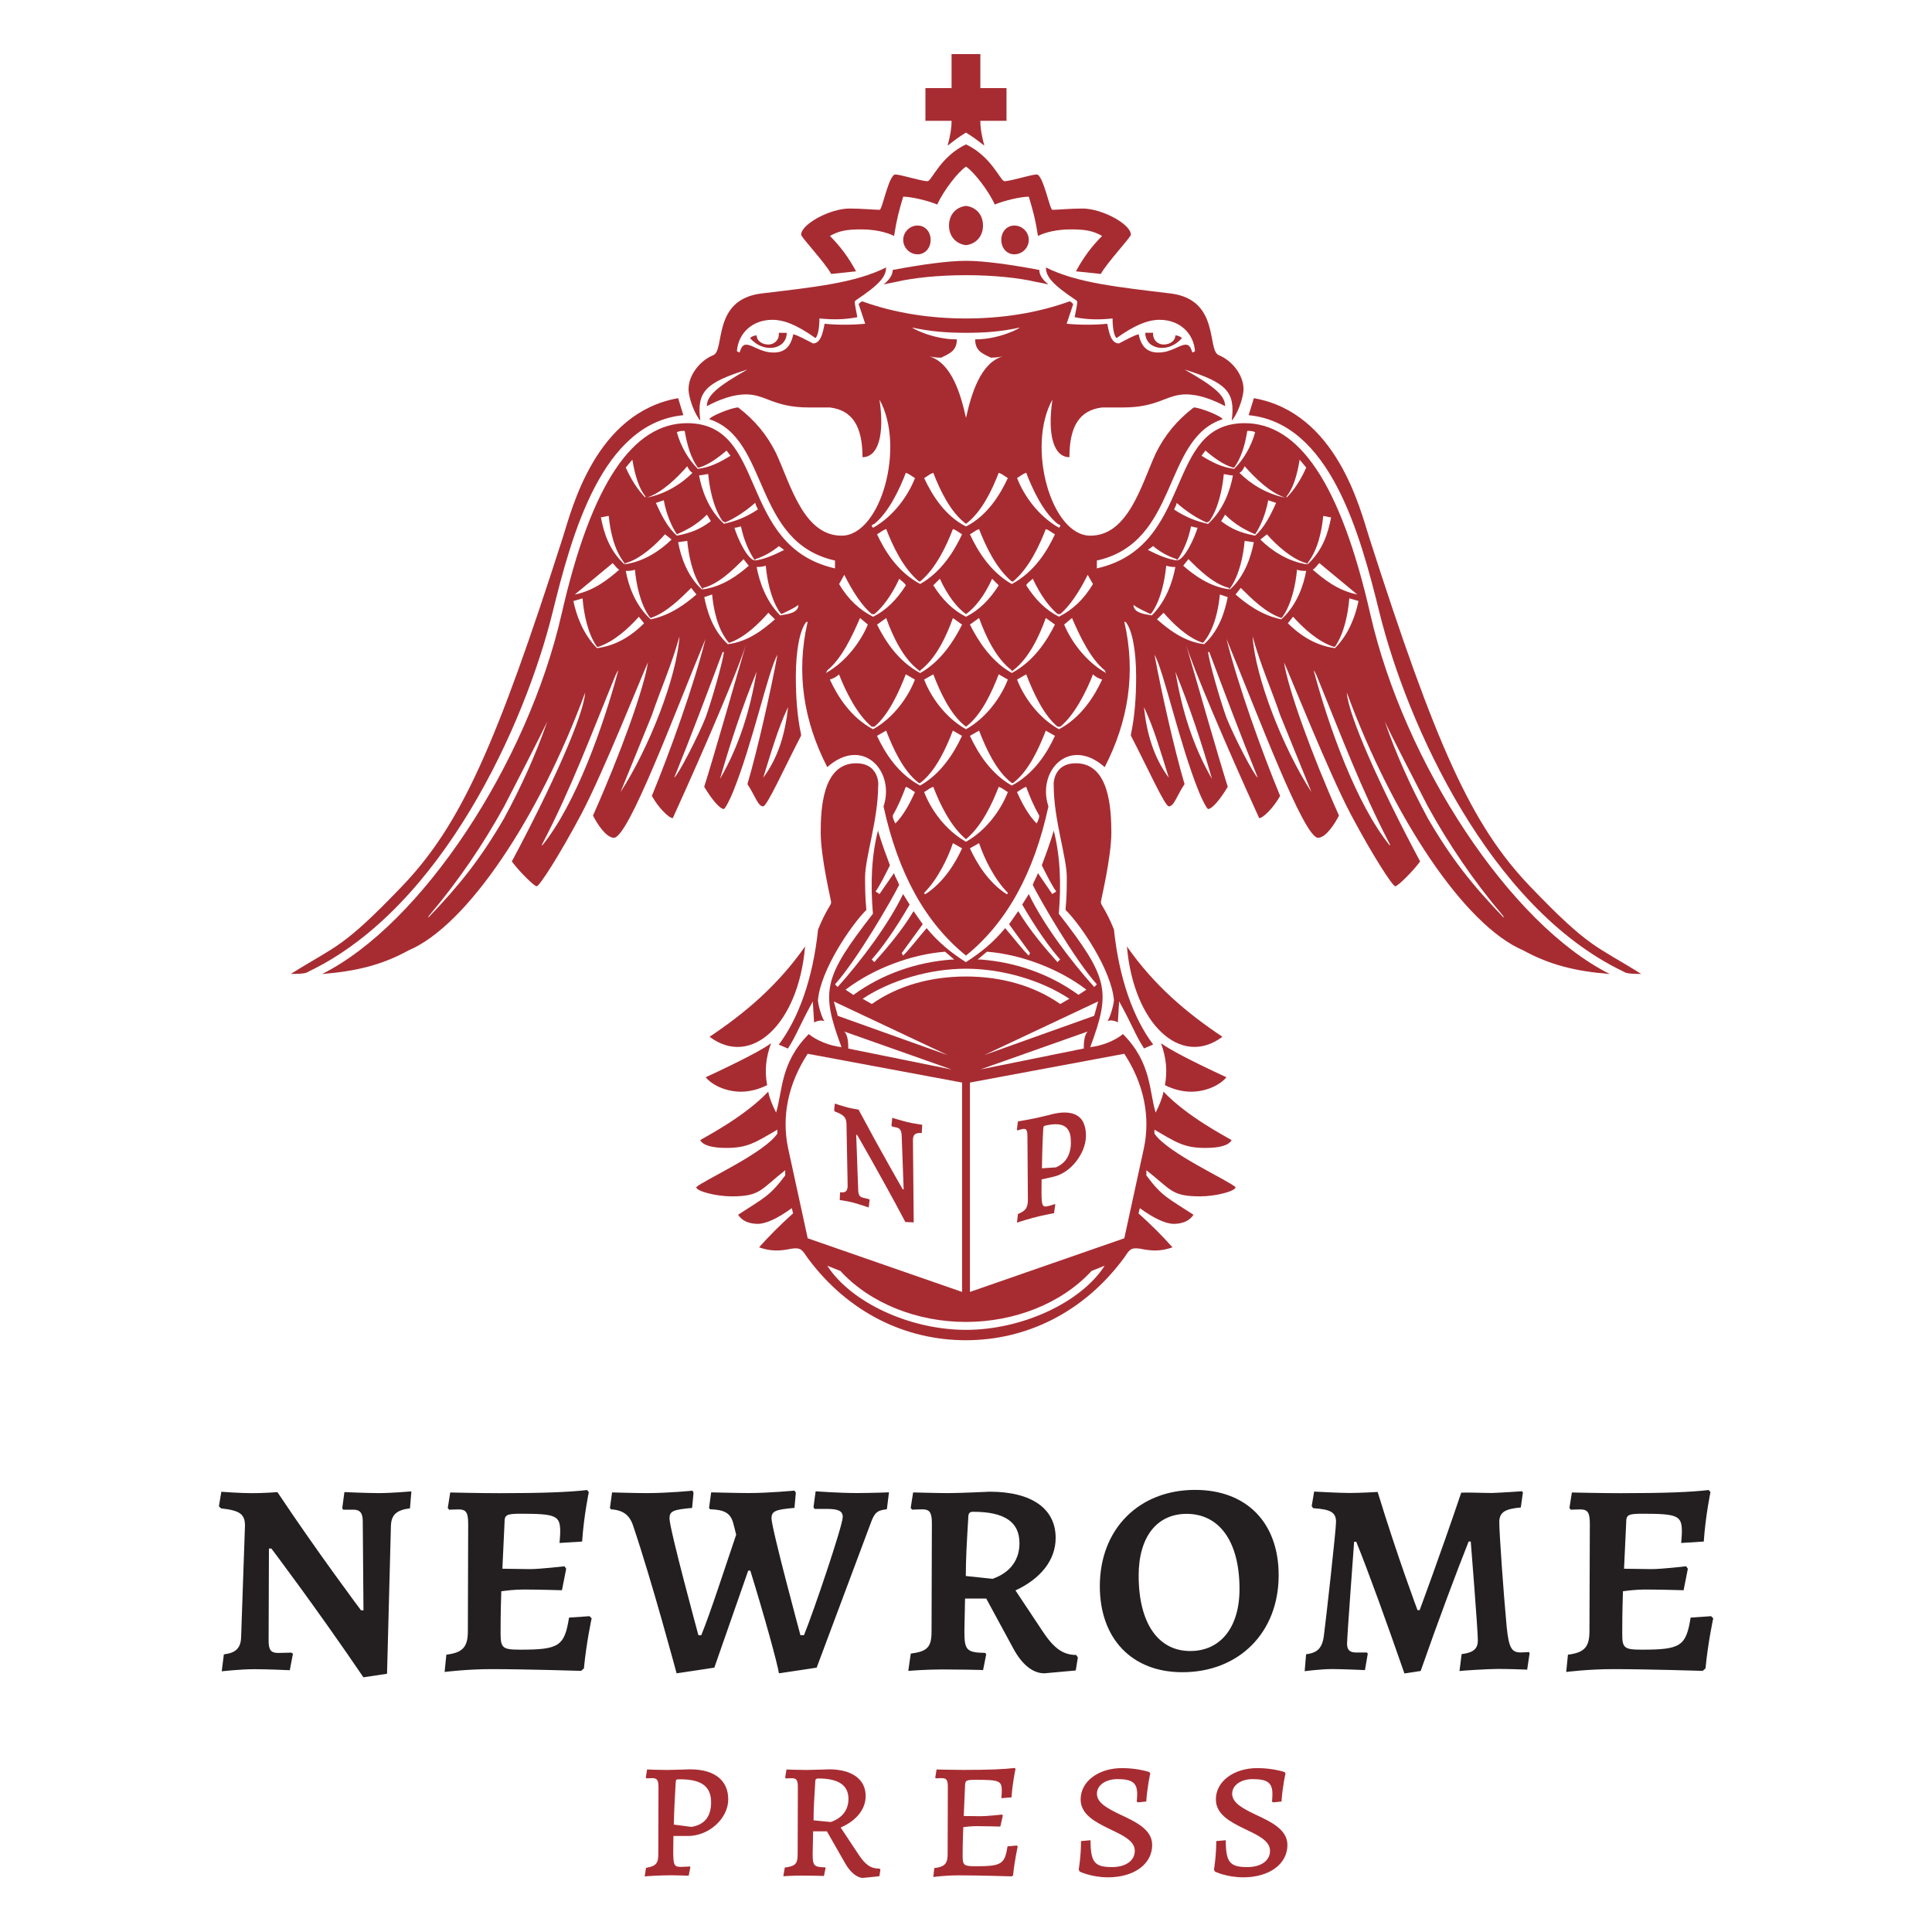 <?xml version="1.0" encoding="utf-8"?>
<!-- Generator: Adobe Illustrator 26.5.0, SVG Export Plug-In . SVG Version: 6.00 Build 0)  -->
<svg version="1.1" id="Layer_1" xmlns="http://www.w3.org/2000/svg" xmlns:xlink="http://www.w3.org/1999/xlink" x="0px" y="0px"
	 viewBox="0 0 300 300" style="enable-background:new 0 0 300 300;" xml:space="preserve">
<style type="text/css">
	.st0{fill:#A72C32;}
	.st1{fill:#231F20;}
</style>
<g>
	<g>
		<path class="st0" d="M110.18,160.99c6.5,4.88,13.82-2.03,14.83-14.02C120.74,153.06,115.66,157.33,110.18,160.99z"/>
		<path class="st0" d="M184.95,169.52c2.03,0,4.27-0.81,5.49-2.24c-5.69-2.64-8.74-4.27-10.16-5.28c0.81,2.23,1.02,4.27,0.61,6.5
			C182.1,169.11,183.52,169.52,184.95,169.52z"/>
		<path class="st0" d="M189.82,160.99c-5.49-3.66-10.57-7.92-14.83-14.02C176.01,158.95,183.32,165.86,189.82,160.99z"/>
		<path class="st0" d="M167.07,118.52c-3.86,0-3.45,3.86-3.45,3.45c0,5.28,2.03,11.18,2.03,14.22c0,1.42,0,3.05-0.2,5.08
			c2.44,2.44,7.11,9.35,7.52,14.02c0,0.61-0.61,2.84-1.02,3.25c0.61-0.2,1.22,0,1.63,0.2l0.2-3.25c2.23,4.06,2.44,5.08,3.86,7.31
			l1.42-0.61c-3.05-4.06-5.28-10.16-6.09-17.88c-1.42-3.45-2.03-3.66-2.03-4.27c0-0.2,1.63-6.91,1.63-10.77
			C172.55,125.84,172.35,118.52,167.07,118.52z"/>
		<path class="st0" d="M87.42,83.37c-10.36,32.31-15.85,44.7-24.99,54.25c-9.35,9.75-10.16,9.14-17.27,13.61
			c2.44,0,2.44-0.2,2.84-0.41c20.72-9.96,33.52-38.4,37.79-55.67c3.05-12.39,7.72-29.46,20.32-30.68l-0.81-2.64
			C92.5,64.07,88.84,78.9,87.42,83.37z"/>
		<path class="st0" d="M109.57,167.28c1.22,1.42,3.45,2.24,5.49,2.24c1.42,0,2.84-0.41,4.06-1.02c-0.41-2.23-0.2-4.27,0.61-6.5
			C118.3,163.02,115.26,164.64,109.57,167.28z"/>
		<path class="st0" d="M167.5,173.39c-0.4-0.31-0.91-0.52-1.53-0.6c-0.63-0.08-1.37-0.05-2.25,0.14c0,0-0.15,0.04-0.38,0.09
			c-0.23,0.06-0.54,0.13-0.88,0.22c-0.34,0.08-0.69,0.17-1.01,0.24c-0.32,0.07-0.59,0.14-0.77,0.17c-0.22,0.05-0.48,0.1-0.75,0.15
			c-0.27,0.05-0.55,0.1-0.81,0.15c-0.26,0.05-0.5,0.09-0.68,0.12c-0.19,0.03-0.32,0.06-0.38,0.07l-0.16,1.29l0.09,0.1
			c0,0,0.03-0.01,0.08-0.02c0.05-0.01,0.12-0.03,0.19-0.06c0.08-0.02,0.16-0.05,0.25-0.07c0.09-0.02,0.17-0.04,0.24-0.06
			c0.15-0.03,0.28-0.04,0.38-0.02c0.1,0.02,0.18,0.07,0.24,0.16c0.06,0.09,0.1,0.21,0.13,0.38c0.03,0.17,0.04,0.37,0.04,0.63
			l0.07,9.71c0,0.34-0.01,0.62-0.06,0.86c-0.05,0.24-0.13,0.44-0.24,0.62c-0.12,0.17-0.27,0.32-0.48,0.46
			c-0.21,0.14-0.46,0.26-0.77,0.4l-0.14,1.34c0.01-0.01,0.16-0.07,0.39-0.14c0.24-0.07,0.56-0.17,0.91-0.28
			c0.36-0.1,0.75-0.22,1.12-0.32c0.37-0.1,0.73-0.19,1.02-0.26c0.19-0.05,0.43-0.1,0.69-0.15c0.25-0.05,0.52-0.11,0.76-0.16
			c0.24-0.05,0.46-0.09,0.61-0.12c0.16-0.03,0.25-0.04,0.25-0.04l0.19-1.32l-0.04-0.11c0,0-0.04,0.01-0.11,0.04
			c-0.07,0.02-0.17,0.05-0.28,0.09c-0.11,0.03-0.23,0.07-0.36,0.11c-0.12,0.04-0.24,0.07-0.35,0.09c-0.21,0.05-0.38,0.07-0.51,0.04
			c-0.13-0.03-0.23-0.11-0.3-0.25c-0.07-0.15-0.11-0.36-0.14-0.66c-0.03-0.3-0.04-0.69-0.04-1.18l0.01-2.1l1.86-0.42
			c0.66-0.15,1.31-0.45,1.91-0.86c0.6-0.41,1.14-0.93,1.6-1.52c0.46-0.59,0.84-1.25,1.11-1.93c0.26-0.68,0.41-1.39,0.41-2.08
			c0-0.64-0.09-1.22-0.28-1.72C168.19,174.11,167.9,173.7,167.5,173.39z M166.16,178.62c-0.1,0.42-0.24,0.8-0.44,1.14
			c-0.19,0.34-0.44,0.63-0.73,0.88c-0.29,0.25-0.64,0.46-1.03,0.63l-2.17,0.14c0.01-0.49,0.02-0.99,0.03-1.51
			c0.01-0.52,0.03-1.04,0.04-1.57c0.02-0.53,0.04-1.05,0.06-1.57c0.02-0.52,0.05-1.04,0.08-1.53c0.01-0.09,0.01-0.16,0.03-0.22
			c0.01-0.06,0.04-0.1,0.07-0.13c0.04-0.03,0.09-0.06,0.16-0.08c0.07-0.02,0.17-0.04,0.29-0.07c0.64-0.13,1.2-0.19,1.67-0.15
			c0.47,0.03,0.86,0.15,1.16,0.36c0.31,0.21,0.53,0.5,0.68,0.88c0.15,0.38,0.22,0.86,0.22,1.43
			C166.3,177.74,166.26,178.2,166.16,178.62z"/>
		<path class="st0" d="M236.55,147.58c4.06,2.24,8.13,3.25,13.41,3.66c-15.44-7.72-31.9-32.71-37.18-55.87
			c-4.67-20.52-11.17-29.66-19.5-29.66c-12.6,0-7.72,19.1-22.96,22.55v-1.22c12.8-2.84,10.16-18.9,19.51-21.94
			c0-0.41-3.45-1.83-4.47-1.83c-2.64,2.03-4.47,4.27-5.89,7.11c-2.23,4.88-4.27,12.8-10.16,12.8c-6.1,0-9.96-13.82-5.89-21.13
			c-0.81,5.49,0.2,8.94,2.64,8.94c0-4.88,1.63-7.31,5.08-7.72h3.25c5.49,0,6.71-2.03,9.75-2.03c2.85,0,5.69,1.63,6.1,1.83
			c0-1.63-1.63-3.05-6.3-5.69c6.5,2.03,7.92,3.45,7.32,7.92c0.81-0.81,1.83-3.45,1.83-4.88c0-2.24-1.83-4.47-3.86-5.28
			c-1.83-0.81,0.2-8.53-7.31-9.55c-8.33-1.02-14.63-1.63-19.51-4.06c0,1.42,1.02,2.64,4.67,5.08l0.2,0.2c0,0.41-0.2,1.42-0.41,2.44
			c2.03,0.41,3.86,0.41,5.89,0.2c0,1.42,0.2,2.64,0.61,3.05c2.84-2.03,4.88-2.84,6.7-2.84c3.05,0,5.28,2.03,5.49,4.88l-0.41,0.2
			c-0.2-0.61-0.41-1.22-1.02-1.22c-1.02,0-2.23,1.22-4.27,1.22c-1.62,0-2.64-0.81-3.05-2.84c-0.81,0.2-1.83,0.81-3.05,1.42h-0.2
			c-1.22-0.2-1.42-2.24-1.63-3.05c-1.83,0.2-4.27,0.2-6.3,0l1.02-3.05c-0.41-0.41-0.41-0.41-0.61-0.41
			c-5.08,1.83-10.56,2.64-16.05,2.64c-5.49,0-10.97-0.81-16.05-2.64c-0.2,0-0.2,0-0.61,0.41l1.02,3.05c-2.03,0.2-4.47,0.2-6.3,0
			c-0.2,0.81-0.41,2.84-1.62,3.05h-0.2c-1.22-0.61-2.24-1.22-3.05-1.42c-0.41,2.03-1.42,2.84-3.05,2.84c-2.03,0-3.25-1.22-4.27-1.22
			c-0.61,0-0.81,0.61-1.02,1.22l-0.41-0.2c0.2-2.84,2.44-4.88,5.49-4.88c1.83,0,3.86,0.81,6.71,2.84c0.41-0.41,0.61-1.63,0.61-3.05
			c2.03,0.2,3.86,0.2,5.89-0.2c-0.2-1.02-0.41-2.03-0.41-2.44l0.2-0.2c3.66-2.44,4.67-3.66,4.67-5.08
			c-4.88,2.44-11.17,3.05-19.5,4.06c-7.52,1.02-5.49,8.74-7.31,9.55c-2.03,0.81-3.86,3.05-3.86,5.28c0,1.42,1.02,4.06,1.83,4.88
			c-0.61-4.47,0.81-5.89,7.31-7.92c-4.67,2.64-6.3,4.06-6.3,5.69c0.41-0.2,3.25-1.83,6.09-1.83c3.05,0,4.27,2.03,9.75,2.03h3.25
			c3.45,0.41,5.08,2.84,5.08,7.72c2.44,0,3.45-3.45,2.64-8.94c4.06,7.31,0.2,21.13-5.89,21.13c-5.89,0-7.92-7.92-10.16-12.8
			c-1.42-2.84-3.25-5.08-5.89-7.11c-1.02,0-4.47,1.42-4.47,1.83c9.35,3.05,6.7,19.1,19.5,21.94v1.22
			c-15.24-3.45-10.36-22.55-22.96-22.55c-8.33,0-14.83,9.14-19.5,29.66c-5.28,23.16-21.74,48.15-37.18,55.87
			c5.28-0.41,9.35-1.42,13.41-3.66c9.14-3.86,20.32-20.72,27.43-40.03c-0.2,3.45-5.08,14.43-11.38,26.21
			c1.02,1.42,3.45,3.86,3.86,3.86c0.41,0,3.45-4.67,6.91-11.18c3.45-6.5,9.75-22.35,10.36-23.57c-0.61,4.06-4.27,14.22-8.53,23.77
			c0.61,1.22,2.03,3.45,3.25,3.45c2.24,0,9.35-19.1,14.22-30.88c-1.83,7.31-5.49,17.47-8.33,24.38c1.02,1.83,2.64,3.45,3.25,3.45
			c5.28-11.58,10.36-23.57,11.38-27.02c-1.83,6.3-5.08,17.68-6.5,22.15c1.22,2.03,2.44,3.45,3.05,3.45c0.2,0,1.02-1.63,1.42-2.64
			c3.05-7.52,5.49-18.9,6.91-21.33c-1.02,5.49-3.05,14.63-4.67,20.11c1.22,1.83,1.63,3.45,2.44,3.45c0.61,0,3.25-5.89,5.89-10.97
			v-0.2c-0.61-2.84-0.81-5.89-0.81-8.94c0-4.06,0.61-7.31,1.63-8.53h0.2c-1.83,7.92-0.61,15.44,3.05,22.55
			c5.49-4.88,10.57,0.61,8.74,6.1c2.24,10.36,6.5,18.08,12.8,23.16c6.3-5.08,10.57-12.8,12.8-23.16c-1.83-5.49,3.25-10.97,8.74-6.1
			c3.66-7.11,4.88-14.63,3.05-22.55h0.2c1.02,1.22,1.63,4.47,1.63,8.53c0,3.05-0.2,6.1-0.81,8.94v0.2
			c2.64,5.08,5.28,10.97,5.89,10.97c0.81,0,1.22-1.63,2.44-3.45c-1.62-5.49-3.66-14.63-4.67-20.11c1.42,2.44,3.86,13.82,6.91,21.33
			c0.41,1.02,1.22,2.64,1.42,2.64c0.61,0,1.83-1.42,3.05-3.45c-1.42-4.47-4.67-15.85-6.5-22.15c1.02,3.45,6.1,15.44,11.38,27.02
			c0.61,0,2.24-1.63,3.25-3.45c-2.85-6.91-6.5-17.07-8.33-24.38c4.88,11.78,11.99,30.88,14.22,30.88c1.22,0,2.64-2.24,3.25-3.45
			c-4.27-9.55-7.92-19.71-8.53-23.77c0.61,1.22,6.91,17.07,10.36,23.57c3.45,6.5,6.5,11.18,6.91,11.18c0.41,0,2.85-2.44,3.86-3.86
			c-6.3-11.78-11.18-22.76-11.38-26.21C216.24,126.85,227.41,143.72,236.55,147.58z M78.28,127.06c-3.66,6.3-6.91,10.36-11.78,15.44
			c0-0.2,0.2-0.41,0.2-0.41c4.47-5.28,8.33-10.97,11.58-16.86c5.89-11.38,6.5-12.8,6.71-13.21
			C83.15,117.3,80.92,122.18,78.28,127.06z M121.76,85.4c-1.63,0.81-3.05,1.42-4.47,1.63c-1.22,0-2.84-3.66-3.25-5.08
			c0.41,0,0.81-0.2,1.02-0.2c0.41,2.03,1.22,3.86,2.03,5.08l0.2,0.2v-0.2c1.22-0.41,2.44-1.02,3.66-2.03L121.76,85.4z M117.69,79.1
			c-1.83,1.22-3.45,1.83-5.28,2.23c-2.44-2.23-3.45-5.28-3.86-7.52c0.61,0,1.02-0.2,1.42-0.2c0.2,2.23,0.81,5.28,2.23,7.31l0.41,0.2
			c1.42-0.61,3.05-1.63,4.67-3.05C117.29,78.29,117.49,78.7,117.69,79.1z M110.38,80.93c-1.63,1.22-3.05,1.83-5.28,2.24
			c-1.42-1.22-2.44-3.25-3.25-5.08l1.22-0.41c0.41,2.24,1.22,4.06,2.03,5.28c1.42-0.61,3.05-1.42,4.67-3.05L110.38,80.93z
			 M106.32,66.91c0.41,2.44,1.02,4.27,2.03,5.69h0.2c1.42-0.41,2.84-1.42,4.27-2.64l0.61,0.81c-1.63,1.02-3.25,1.83-5.08,2.03
			c-1.42-1.42-2.64-3.45-3.25-5.69C105.5,66.91,105.91,66.91,106.32,66.91z M106.72,72.4c0.2,0.41,0.41,0.81,0.81,1.02
			c-1.62,1.63-4.06,3.25-7.11,3.86C102.86,76.46,105.1,74.23,106.72,72.4z M98.19,71.38c0.41,2.44,1.02,4.47,2.03,5.69v0.2
			c-1.22-1.22-2.23-2.84-3.05-4.67L98.19,71.38z M94.53,80.12c0.2,2.23,0.81,5.28,2.44,7.31v0.2l0.2-0.2
			c2.23-0.61,4.67-2.84,6.09-4.47l1.02,0.81c-1.63,1.63-4.27,3.45-7.31,3.86c-2.44-2.23-3.25-5.08-3.66-7.31
			C93.72,80.32,94.13,80.12,94.53,80.12z M95.14,87.44c0.41,0.41,0.61,0.81,1.02,1.02c-1.63,1.42-3.86,3.25-6.91,3.86L95.14,87.44z
			 M95.95,104.3c-2.23,8.33-6.5,20.52-11.78,27.02v-0.2c4.47-8.53,7.72-17.27,11.38-26.21l0.41-0.81V104.3z M92.7,100.64
			c-2.24-2.24-3.25-5.28-3.66-7.31l1.42-0.41c0.2,2.44,0.81,5.49,2.24,7.52h0.2c2.44-0.81,4.67-2.84,6.3-4.67l0.81,1.02
			C98.39,98.41,95.95,100.24,92.7,100.64z M96.36,122.99l4.88-11.99c1.22-3.66,3.05-7.72,4.27-12.19
			C105.1,105.11,100.83,116.08,96.36,122.99z M101.03,96.17c-2.44-2.24-3.45-5.28-3.86-7.52c0.41,0,1.02,0,1.42-0.2
			c0.2,2.23,0.81,5.28,2.24,7.31l0.2,0.2c2.44-0.81,4.67-3.05,6.3-4.67l0.81,1.02C106.52,93.73,104.08,95.56,101.03,96.17z
			 M108.96,91.5c-2.24-2.03-3.25-5.08-3.66-7.31l1.42-0.2c0.2,2.23,0.81,5.28,2.24,7.31l0.2,0.2v-0.2c2.44-0.61,4.67-2.84,6.3-4.47
			l0.81,1.02c-1.62,1.42-4.06,3.25-7.11,3.66H108.96z M109.57,111.41c-1.22,3.05-4.27,8.94-4.88,9.35c2.64-6.5,5.08-13,7.52-19.51
			h0.2C112.21,102.88,110.58,108.57,109.57,111.41z M111.8,120.96c1.63-5.69,3.45-11.17,5.69-16.66
			C116.48,110.19,114.85,115.68,111.8,120.96z M113.02,100.03c-2.44-2.24-3.25-5.28-3.66-7.31l1.22-0.41
			c0.2,2.24,0.81,5.28,2.44,7.31l0.2,0.2c2.44-0.81,4.67-3.05,6.09-4.67l1.02,1.02C118.71,97.59,116.27,99.63,113.02,100.03z
			 M118.51,120.76c1.22-3.86,2.23-7.52,3.86-10.97C121.96,113.65,120.95,117.51,118.51,120.76z M121.15,95.56
			c-2.23-2.23-3.25-5.28-3.66-7.52c0.41,0,0.81,0,1.42-0.2c0.2,2.24,0.81,5.28,2.23,7.31l0.2,0.2c0.81-0.41,1.83-0.81,2.64-1.42
			C123.99,95.16,122.37,95.36,121.15,95.56z M168.9,89.26l0.81,1.42c-1.42,2.44-3.25,4.06-5.28,5.08c-2.03-1.02-3.66-2.64-5.08-4.88
			c0.2-0.41,0.61-0.61,1.02-1.02c1.22,2.64,2.64,4.47,3.86,5.49h0.41C166.05,94.14,167.47,92.11,168.9,89.26z M150.61,82.97
			c0.41-0.2,0.81-0.61,1.42-0.81c1.02,2.64,2.64,6.1,5.08,8.13h0.2c2.44-2.03,4.06-5.49,5.08-8.13c0.61,0.2,1.02,0.61,1.42,0.81
			c-1.22,2.64-3.25,5.89-6.7,7.72C153.86,88.86,151.83,85.61,150.61,82.97z M155.08,90.89c-1.42,2.24-3.05,3.86-5.08,4.88
			c-2.03-1.02-3.66-2.64-5.08-4.88l1.02-1.02c1.22,2.64,2.64,4.47,4.06,5.49c1.42-1.02,2.85-2.84,4.06-5.49L155.08,90.89z
			 M150,81.75c-3.25-1.63-5.28-4.88-6.5-7.52c0.41-0.2,0.81-0.61,1.42-0.81c1.02,2.64,2.64,6.1,5.08,7.92
			c2.44-1.83,4.06-5.28,5.08-7.92c0.61,0.2,1.02,0.61,1.42,0.81C155.28,76.87,153.25,80.12,150,81.75z M147.97,82.15
			c0.61,0.2,1.02,0.61,1.42,0.81c-1.22,2.64-3.25,5.89-6.5,7.72c-3.45-1.83-5.49-5.08-6.7-7.72c0.41-0.2,0.81-0.61,1.42-0.81
			c1.02,2.64,2.64,6.1,5.08,8.13h0.2C145.33,88.25,146.95,84.79,147.97,82.15z M142.69,104.1l0.2,0.2v-0.2
			c2.44-1.83,4.06-5.28,5.08-8.13l1.42,1.02c-1.22,2.44-3.25,5.69-6.5,7.52c-3.45-1.83-5.49-5.08-6.7-7.52l1.42-1.02
			C138.62,98.81,140.25,102.27,142.69,104.1z M144.92,104.71c1.02,2.64,2.64,6.3,5.08,8.13c2.44-1.83,4.06-5.49,5.08-8.13l1.42,0.81
			c-1.02,2.64-3.25,5.89-6.5,7.72c-3.25-1.83-5.49-5.08-6.5-7.72L144.92,104.71z M150.61,96.98l1.42-1.02
			c1.02,2.84,2.64,6.3,5.08,8.13v0.2l0.2-0.2c2.44-1.83,4.06-5.28,5.08-8.13l1.42,1.02c-1.22,2.44-3.25,5.69-6.7,7.52
			C153.86,102.67,151.83,99.42,150.61,96.98z M164.22,81.34l0.41,0.2v0.2l-0.2,0.2c-3.25-1.83-5.49-5.08-6.5-7.72
			c0.41-0.2,0.81-0.61,1.42-0.81C160.36,76.06,161.99,79.51,164.22,81.34z M150,51.68c3.05,0,5.49-0.2,8.33-0.81
			c0.2,0-3.05,1.83-6.91,1.83c0,1.83,1.22,2.24,2.44,2.84c1.02,0,1.83-0.2,1.83-0.2c-3.45,1.02-4.88,5.89-5.69,9.55
			c-0.81-3.66-2.23-8.53-5.69-9.55c0,0,0.81,0.2,1.83,0.2c1.22-0.61,2.44-1.02,2.44-2.84c-3.86,0-7.11-1.83-6.91-1.83
			C144.51,51.47,146.95,51.68,150,51.68z M135.37,81.54l0.41-0.2c2.23-1.83,3.86-5.28,4.88-7.92c0.61,0.2,1.02,0.61,1.42,0.81
			c-1.02,2.64-3.25,5.89-6.5,7.72l-0.2-0.2V81.54z M131.1,89.26c1.42,2.84,2.84,4.88,4.27,6.1h0.41c1.22-1.02,2.64-2.84,3.86-5.49
			c0.41,0.41,0.81,0.61,1.02,1.02c-1.42,2.24-3.05,3.86-5.08,4.88c-2.03-1.02-3.86-2.64-5.28-5.08L131.1,89.26z M128.26,104.5
			l0.2-0.41c2.24-1.83,3.86-5.28,5.08-8.13l1.22,1.02C133.75,99.42,131.51,102.67,128.26,104.5z M135.57,113.24
			c-3.45-1.83-5.49-5.08-6.71-7.72c0.61-0.2,1.02-0.41,1.42-0.81c1.02,2.64,2.84,6.3,5.08,8.13h0.41c2.23-1.83,3.86-5.49,4.88-8.13
			l1.42,0.81C141.06,108.16,138.83,111.41,135.57,113.24z M139.03,127.87c-0.2-0.41-0.41-0.81-0.41-1.22
			c0.81-1.42,1.42-2.84,2.03-4.47c0.61,0.2,1.02,0.61,1.42,0.81C141.26,124.82,140.25,126.65,139.03,127.87z M136.18,114.26
			l1.42-0.81c1.02,2.64,2.64,6.3,5.08,8.13h0.2c2.44-1.83,4.06-5.49,5.08-8.13l1.42,0.81c-1.22,2.64-3.25,5.89-6.5,7.72
			C139.44,120.15,137.4,116.9,136.18,114.26z M143.7,138.84c-0.2,0-0.2-0.2-0.2-0.2c2.03-2.03,3.66-5.28,4.47-7.72l1.42,0.81
			C148.38,133.96,146.55,137.01,143.7,138.84z M156.3,138.84c-2.85-1.83-4.67-4.88-5.69-7.11l1.42-0.81
			c0.81,2.44,2.44,5.69,4.47,7.72C156.5,138.64,156.5,138.84,156.3,138.84z M150,130.71c-3.25-1.83-5.49-5.08-6.5-7.72
			c0.41-0.2,0.81-0.61,1.42-0.81c1.02,2.64,2.64,6.1,5.08,8.13c2.44-2.03,4.06-5.49,5.08-8.13c0.61,0.2,1.02,0.61,1.42,0.81
			C155.49,125.63,153.25,128.88,150,130.71z M160.97,127.87c-1.22-1.22-2.24-3.05-3.05-4.88c0.41-0.2,0.81-0.61,1.42-0.81
			c0.61,1.63,1.22,3.05,2.03,4.47C161.38,127.06,161.18,127.46,160.97,127.87z M157.11,121.98c-3.25-1.83-5.28-5.08-6.5-7.72
			l1.42-0.81c1.02,2.64,2.64,6.3,5.08,8.13h0.2c2.44-1.83,4.06-5.49,5.08-8.13l1.42,0.81C162.6,116.9,160.57,120.15,157.11,121.98z
			 M164.43,113.24c-3.25-1.83-5.49-5.08-6.5-7.72l1.42-0.81c1.02,2.64,2.64,6.3,4.88,8.13h0.41c2.23-1.83,4.06-5.49,5.08-8.13
			c0.41,0.41,0.81,0.61,1.42,0.81C169.91,108.16,167.88,111.41,164.43,113.24z M165.24,96.98l1.22-1.02
			c1.22,2.84,2.85,6.3,5.08,8.13l0.2,0.41C168.49,102.67,166.25,99.42,165.24,96.98z M203.03,87.44c1.62-2.03,2.23-5.08,2.44-7.31
			c0.41,0,0.81,0.2,1.22,0.2c-0.41,2.23-1.22,5.08-3.66,7.31c-3.05-0.41-5.69-2.23-7.32-3.86l1.02-0.81
			c1.42,1.63,3.86,3.86,6.1,4.47l0.2,0.2V87.44z M210.75,92.31c-3.05-0.61-5.28-2.44-6.91-3.86c0.41-0.2,0.61-0.61,1.02-1.02
			L210.75,92.31z M194.9,83.17c-2.24-0.41-3.66-1.02-5.28-2.24l0.61-1.02c1.62,1.63,3.25,2.44,4.67,3.05
			c0.81-1.22,1.62-3.05,2.03-5.28l1.22,0.41C197.34,79.92,196.32,81.95,194.9,83.17z M199.78,77.07c1.02-1.22,1.63-3.25,2.03-5.69
			l1.02,1.22c-0.81,1.83-1.83,3.45-3.05,4.67V77.07z M192.46,73.42c0.41-0.2,0.61-0.61,0.81-1.02c1.63,1.83,3.86,4.06,6.3,4.88
			C196.53,76.67,194.09,75.04,192.46,73.42z M187.18,69.96c1.42,1.22,2.85,2.23,4.27,2.64h0.2c1.02-1.42,1.63-3.25,2.03-5.69
			c0.41,0,0.81,0,1.22,0.2c-0.61,2.24-1.83,4.27-3.25,5.69c-1.83-0.2-3.45-1.02-5.08-2.03L187.18,69.96z M182.71,78.09
			c1.62,1.42,3.25,2.44,4.67,3.05l0.41-0.2c1.42-2.03,2.03-5.08,2.24-7.31c0.41,0,0.81,0.2,1.42,0.2c-0.41,2.23-1.42,5.28-3.86,7.52
			c-1.83-0.41-3.45-1.02-5.28-2.23C182.51,78.7,182.71,78.29,182.71,78.09z M179.05,84.79c1.22,1.02,2.44,1.63,3.66,2.03v0.2
			l0.2-0.2c0.81-1.22,1.63-3.05,2.03-5.08c0.2,0,0.61,0.2,1.02,0.2c-0.41,1.42-2.03,5.08-3.25,5.08c-1.42-0.2-2.85-0.81-4.47-1.63
			L179.05,84.79z M181.49,120.76c-2.44-3.25-3.45-7.11-3.86-10.97C179.26,113.24,180.27,116.9,181.49,120.76z M178.85,95.56
			c-1.22-0.2-2.84-0.41-2.84-1.63c0.81,0.61,1.83,1.02,2.64,1.42l0.2-0.2c1.42-2.03,2.03-5.08,2.24-7.31c0.61,0.2,1.02,0.2,1.42,0.2
			C182.1,90.28,181.09,93.33,178.85,95.56z M188.2,120.96c-3.05-5.28-4.67-10.77-5.69-16.66
			C184.74,109.79,186.57,115.27,188.2,120.96z M195.31,120.76c-0.61-0.41-3.66-6.3-4.88-9.35c-1.02-2.84-2.64-8.53-2.85-10.16h0.2
			C190.23,107.75,192.67,114.26,195.31,120.76z M186.98,100.03c-3.25-0.41-5.69-2.44-7.32-3.86l1.02-1.02
			c1.42,1.63,3.66,3.86,6.1,4.67l0.2-0.2c1.62-2.03,2.23-5.08,2.44-7.31l1.22,0.41C190.23,94.75,189.42,97.8,186.98,100.03z
			 M190.84,91.5c-3.05-0.41-5.49-2.23-7.11-3.66l0.81-1.02c1.63,1.63,3.86,3.86,6.3,4.47V91.5l0.2-0.2
			c1.42-2.03,2.03-5.08,2.23-7.31l1.42,0.2c-0.41,2.23-1.42,5.28-3.66,7.31H190.84z M203.64,122.99
			c-4.47-6.91-8.74-17.88-9.14-24.18c1.22,4.47,3.05,8.53,4.27,12.19L203.64,122.99z M198.97,96.17c-3.05-0.61-5.49-2.44-7.11-3.86
			l0.81-1.02c1.63,1.63,3.86,3.86,6.3,4.67l0.2-0.2c1.42-2.03,2.03-5.08,2.23-7.31c0.41,0.2,1.02,0.2,1.42,0.2
			C202.42,90.89,201.4,93.94,198.97,96.17z M215.83,131.12v0.2c-5.28-6.5-9.55-18.69-11.79-27.02v-0.2l0.41,0.81
			C208.11,113.85,211.36,122.59,215.83,131.12z M207.3,100.64c-3.25-0.41-5.69-2.24-7.32-3.86l0.81-1.02
			c1.63,1.83,3.86,3.86,6.3,4.67h0.2c1.42-2.03,2.03-5.08,2.23-7.52l1.42,0.41C210.55,95.36,209.53,98.41,207.3,100.64z
			 M215.02,112.02c0.2,0.41,0.81,1.83,6.7,13.21c3.25,5.89,7.11,11.58,11.58,16.86c0,0,0.2,0.2,0.2,0.41
			c-4.88-5.08-8.13-9.14-11.79-15.44C219.08,122.18,216.85,117.3,215.02,112.02z"/>
		<path class="st0" d="M186.37,185.77c2.44,0,5.49-0.81,5.49-1.42c-1.02-1.02-10.56-5.28-12.6-8.33v-0.61
			c3.45,2.03,4.67,2.84,7.92,2.84c2.24,0,3.66-0.41,4.06-1.22c-1.02-0.61-6.91-3.66-10.57-7.52c-0.2,1.02-0.61,2.03-1.22,3.25
			c-1.02-3.25-0.61-7.72-5.08-12.19c-1.22,1.02-3.25,1.83-5.08,2.03c3.25-8.74,2.84-10.77-4.88-20.72c0.41-4.67,0.2-9.14-0.81-13
			v0.2c-0.61,2.03-1.22,3.66-1.83,5.28c0.81,1.63,1.63,3.25,2.24,4.06l-0.61,0.41l-2.23-3.25c-0.2,0.61-0.61,1.22-0.81,1.83
			c1.22,2.44,6.5,11.58,9.96,15.44l-0.41,0.41c-3.66-4.06-7.92-9.75-10.16-14.43l-1.02,1.63c2.24,3.86,4.27,6.7,5.89,8.53
			l-0.41,0.41c-1.83-2.03-4.27-4.88-6.1-7.92l-1.42,2.03l3.25,4.47l-0.2,0.41c-1.22-1.22-2.24-2.64-3.66-4.27
			c-1.83,2.23-3.86,3.86-6.1,5.28c-2.23-1.42-4.27-3.05-6.09-5.28c-1.42,1.63-2.44,3.05-3.66,4.27l-0.2-0.41l3.25-4.47l-1.42-2.03
			c-1.83,3.05-4.27,5.89-6.09,7.92l-0.41-0.41c1.62-1.83,3.66-4.67,5.89-8.53l-1.02-1.63c-2.24,4.67-6.5,10.36-10.16,14.43
			l-0.41-0.41c3.45-3.86,8.74-13,9.96-15.44c-0.2-0.61-0.61-1.22-0.81-1.83l-2.24,3.25l-0.61-0.41c0.61-0.81,1.42-2.44,2.23-4.06
			c-0.61-1.63-1.22-3.25-1.83-5.28v-0.2c-1.02,3.86-1.22,8.33-0.81,13c-7.72,9.96-8.13,11.99-4.88,20.72
			c-1.83-0.2-3.86-1.02-5.08-2.03c-4.47,4.47-4.06,8.94-5.08,12.19c-0.61-1.22-1.02-2.23-1.22-3.25c-3.66,3.86-9.55,6.91-10.56,7.52
			c0.41,0.81,1.83,1.22,4.06,1.22c3.25,0,4.47-0.81,7.92-2.84v0.61c-2.03,3.05-11.58,7.31-12.6,8.33c0,0.61,3.05,1.42,5.49,1.42
			c4.47,0,4.47-1.02,8.33-4.06v0.81c-2.44,3.25-3.25,3.45-7.31,6.1c0.61,1.02,1.83,1.42,3.05,1.42c1.22,0,3.05-0.81,5.28-2.44
			l0.2,0.81c-2.03,1.83-3.66,3.45-5.28,5.28c1.83,0.61,3.05,0.61,5.08,0.2c1.42-0.2,1.62,0.2,2.44,1.42
			c6.3,8.53,15.24,12.8,24.58,12.8c9.35,0,18.29-4.27,24.58-12.8c0.81-1.22,1.02-1.63,2.44-1.42c2.03,0.41,3.25,0.41,5.08-0.2
			c-1.63-1.83-3.25-3.45-5.28-5.28l0.2-0.81c2.23,1.63,4.06,2.44,5.28,2.44c1.22,0,2.44-0.41,3.05-1.42
			c-4.06-2.64-4.88-2.84-7.31-6.1v-0.81C181.9,184.76,181.9,185.77,186.37,185.77z M170.52,155.5l-0.61,2.23l-17.07,6.1
			L170.52,155.5z M168.9,160.17c-0.61,0.61-0.61,2.03-0.61,2.64l-16.05,3.25L168.9,160.17z M153.25,147.78
			c5.28,0.41,11.18,2.64,15.44,5.89l-1.22,0.81c-4.47-3.25-9.75-5.08-15.24-5.49h-0.41L153.25,147.78z M166.05,155.09l-1.42,0.81
			c-4.06-2.84-9.14-4.27-14.63-4.27c-5.49,0-10.56,1.42-14.63,4.27l-1.42-0.81c4.27-2.84,10.36-4.67,16.05-4.67
			C155.69,150.42,161.78,152.25,166.05,155.09z M146.75,147.78l1.42,1.22h-0.41c-5.49,0.41-10.77,2.24-15.24,5.49l-1.22-0.81
			C135.57,150.42,141.47,148.19,146.75,147.78z M130.09,157.74l-0.61-2.23l17.68,8.33L130.09,157.74z M147.77,166.07l-16.05-3.25
			c0-0.61,0-2.03-0.61-2.64L147.77,166.07z M122.37,178.26c-1.02-4.88,0-9.96,3.05-14.63l23.97,4.47v32.51l-23.97-8.33
			L122.37,178.26z M150,206.5c-8.74,0-17.88-4.27-21.54-9.96l2.03,0.81c4.67,5.08,11.99,7.92,19.5,7.92
			c7.52,0,14.83-2.84,19.51-7.92l2.03-0.81C167.88,202.23,158.74,206.5,150,206.5z M177.63,178.26l-3.05,14.02l-23.97,8.33V168.1
			l23.97-4.47C177.63,168.3,178.65,173.38,177.63,178.26z"/>
		<path class="st0" d="M132.93,118.52c-5.28,0-5.49,7.31-5.49,10.77c0,3.86,1.62,10.57,1.62,10.77c0,0.61-0.61,0.81-2.03,4.27
			c-0.81,7.72-3.05,13.82-6.1,17.88l1.42,0.61c1.42-2.23,1.62-3.25,3.86-7.31l0.2,3.25c0.41-0.2,1.02-0.41,1.62-0.2
			c-0.41-0.41-1.02-2.64-1.02-3.25c0.41-4.67,5.08-11.58,7.52-14.02c-0.2-2.03-0.2-3.66-0.2-5.08c0-3.05,2.03-8.94,2.03-14.22
			C136.39,122.38,136.79,118.52,132.93,118.52z"/>
		<path class="st0" d="M142.42,174.53c-0.23-0.03-0.49-0.08-0.75-0.13c-0.26-0.05-0.53-0.1-0.77-0.16
			c-0.21-0.05-0.46-0.12-0.72-0.19c-0.26-0.07-0.53-0.15-0.77-0.22c-0.24-0.07-0.46-0.14-0.61-0.18c-0.16-0.05-0.25-0.08-0.25-0.08
			l-0.12,1.2l0.07,0.15c0.01,0,0.04,0.01,0.09,0.02c0.05,0.01,0.11,0.02,0.18,0.04c0.07,0.01,0.15,0.03,0.24,0.05
			c0.08,0.02,0.17,0.04,0.26,0.06c0.12,0.03,0.22,0.07,0.31,0.14c0.09,0.06,0.17,0.14,0.23,0.24c0.06,0.1,0.11,0.21,0.14,0.35
			c0.03,0.14,0.05,0.29,0.06,0.47l0.31,8.41l-0.15-0.04c0,0-0.22-0.37-0.6-1.04c-0.38-0.66-0.92-1.61-1.56-2.76
			c-0.65-1.15-1.4-2.49-2.2-3.95c-0.8-1.46-1.65-3.03-2.5-4.62c0,0-0.05-0.01-0.15-0.02c-0.09-0.01-0.23-0.03-0.38-0.06
			c-0.16-0.03-0.34-0.06-0.53-0.1c-0.19-0.04-0.39-0.08-0.58-0.13c-0.19-0.05-0.42-0.11-0.64-0.18c-0.23-0.07-0.46-0.14-0.67-0.2
			c-0.21-0.07-0.39-0.12-0.52-0.17c-0.13-0.04-0.21-0.07-0.21-0.07l-0.1,1.04l0.09,0.19c0.35,0.13,0.63,0.24,0.86,0.37
			c0.23,0.12,0.41,0.25,0.55,0.39c0.14,0.14,0.23,0.3,0.3,0.48c0.06,0.18,0.1,0.39,0.11,0.64l0.18,9.57
			c0.01,0.23-0.01,0.42-0.06,0.58c-0.04,0.15-0.11,0.27-0.21,0.36c-0.1,0.09-0.22,0.14-0.37,0.16c-0.15,0.02-0.33,0.02-0.53-0.01
			l-0.06,1.21c0,0,0.07,0.01,0.2,0.03c0.13,0.02,0.31,0.05,0.51,0.08c0.21,0.04,0.45,0.08,0.69,0.13c0.24,0.05,0.5,0.11,0.73,0.17
			c0.22,0.06,0.48,0.14,0.74,0.22c0.26,0.08,0.53,0.17,0.77,0.24c0.24,0.08,0.46,0.15,0.61,0.2c0.16,0.05,0.25,0.08,0.25,0.08
			l0.14-1.15l-0.07-0.13l-0.99-0.24c-0.12-0.03-0.22-0.08-0.31-0.13c-0.09-0.06-0.16-0.13-0.21-0.21c-0.06-0.09-0.1-0.2-0.13-0.33
			c-0.03-0.13-0.05-0.28-0.06-0.47l-0.31-8.64l0.14,0.04c0,0,0.22,0.38,0.62,1.07c0.39,0.69,0.96,1.68,1.65,2.91
			c0.69,1.23,1.5,2.68,2.39,4.3c0.89,1.61,1.85,3.38,2.83,5.24l1.3,0.06l-0.12-12.73c0-0.23,0.02-0.42,0.07-0.58
			c0.05-0.16,0.13-0.28,0.25-0.37c0.11-0.09,0.25-0.15,0.43-0.18c0.17-0.03,0.38-0.03,0.62-0.01l0.07-1.29c0,0-0.08-0.01-0.22-0.03
			C142.84,174.59,142.65,174.56,142.42,174.53z"/>
		<path class="st0" d="M177.84,51.68c0,2.64,3.66,3.25,5.69,0.81c-0.2-0.2-0.61-0.41-1.02-0.41c0,0.81-0.81,1.42-1.83,1.42
			c-0.81,0-1.63-0.61-1.63-1.63v-0.2H177.84z"/>
		<path class="st0" d="M159.75,37.25c0-1.22-1.02-2.23-2.24-2.23c-1.22,0-2.03,1.02-2.03,2.23c0,1.22,0.81,2.24,2.03,2.24
			C158.74,39.49,159.75,38.47,159.75,37.25z"/>
		<path class="st0" d="M237.57,137.62c-9.14-9.55-14.63-21.94-24.99-54.25c-1.42-4.47-5.08-19.3-17.88-21.54l-0.81,2.64
			c12.6,1.22,17.27,18.29,20.32,30.68c4.27,17.27,17.07,45.72,37.79,55.67c0.41,0.2,0.41,0.41,2.84,0.41
			C247.73,146.76,246.92,147.37,237.57,137.62z"/>
		<path class="st0" d="M119.32,53.5c-1.02,0-1.83-0.61-1.83-1.42c-0.41,0-0.81,0.2-1.02,0.41c2.03,2.44,5.69,1.83,5.69-0.81h-1.22
			v0.2C120.95,52.9,120.13,53.5,119.32,53.5z"/>
		<path class="st0" d="M137.2,44.16l2.03-0.41c2.64-0.61,6.5-1.02,10.77-1.02c4.27,0,8.13,0.41,10.77,1.02l2.03,0.41
			c-0.81-0.61-1.42-1.42-1.42-2.24c-4.27-0.81-8.53-1.42-11.38-1.42c-2.84,0-7.11,0.61-11.38,1.42
			C138.62,42.74,138.01,43.55,137.2,44.16z"/>
		<path class="st0" d="M136.59,32.58c-0.81,0-2.84-0.2-4.67-0.2c-3.05,0-7.52,2.44-7.52,4.06c0,0.41,3.66,4.27,4.67,6.1l3.86-0.41
			c-1.22-2.24-2.44-3.86-4.06-5.49c1.42-0.81,2.64-1.02,4.88-1.02c2.03,0,3.86,0.41,5.08,1.02c0.41-2.64,0.81-4.06,1.42-6.1
			c1.22,0,3.86,0.61,5.28,1.22c1.02-2.23,3.25-5.08,4.47-5.89c1.22,0.81,3.45,3.66,4.47,5.89c1.42-0.61,4.06-1.22,5.28-1.22
			c0.61,2.03,1.02,3.45,1.42,6.1c1.22-0.61,3.05-1.02,5.08-1.02c2.24,0,3.45,0.2,4.88,1.02c-1.62,1.63-2.84,3.25-4.06,5.49
			l3.86,0.41c1.02-1.83,4.67-5.69,4.67-6.1c0-1.63-4.47-4.06-7.52-4.06c-1.83,0-3.86,0.2-4.67,0.2c-0.41,0-1.42-5.49-2.44-5.49
			c-0.81,0-4.67,1.22-5.08,1.02c-0.61-0.2-2.03-3.86-5.89-5.69c-3.86,1.83-5.28,5.49-5.89,5.69c-0.41,0.2-4.27-1.02-5.08-1.02
			C138.01,27.09,137,32.58,136.59,32.58z"/>
		<path class="st0" d="M143.7,18.76h4.06c0,1.22-0.2,2.23-0.61,3.86c1.02-0.81,1.83-1.42,2.84-2.03c1.02,0.61,1.83,1.22,2.85,2.03
			c-0.41-1.63-0.61-2.64-0.61-3.86h4.06v-5.08h-4.06V8.4h-4.47v5.28h-4.06V18.76z"/>
		<path class="st0" d="M152.64,35.02c0-1.63-1.02-2.84-2.64-3.05c-1.62,0.2-2.64,1.42-2.64,3.05c0,1.63,1.02,2.84,2.64,3.05
			C151.63,37.86,152.64,36.64,152.64,35.02z"/>
		<path class="st0" d="M144.51,37.25c0-1.22-0.81-2.23-2.03-2.23s-2.23,1.02-2.23,2.23c0,1.22,1.02,2.24,2.23,2.24
			S144.51,38.47,144.51,37.25z"/>
	</g>
	<g>
		<path class="st0" d="M103.55,274.84c0.79,0,3.58-0.1,3.58-0.1c4.04,0,5.95,1.87,5.95,4.67c0,2.96-2.99,5.68-6.24,5.68h-2.27
			l-0.03,2.3c0,2.2,0.13,2.5,1.18,2.5c0.53,0,1.41-0.07,1.41-0.07l0.07,0.13l-0.26,1.31c0,0-1.77-0.07-2.69-0.07
			c-1.45,0-4.11,0.13-4.14,0.2l0.2-1.35c1.51-0.26,1.91-0.66,1.91-2.1l0.03-10.45c0-1.08-0.23-1.38-0.95-1.38
			c-0.36,0-0.92,0.03-0.92,0.03l-0.1-0.13l0.2-1.25C100.63,274.78,102.5,274.84,103.55,274.84z M110.42,279.87
			c0-2.46-1.48-3.58-4.8-3.58c-0.59,0-0.66,0-0.69,0.39c-0.13,2.14-0.26,4.53-0.3,6.64l2.73,0.36
			C109.4,283.35,110.42,282.07,110.42,279.87z"/>
		<path class="st0" d="M126.19,287.89c0,1.81,0.2,2.04,1.94,2.07l0.07,0.1l-0.26,1.25c0-0.03-2.3-0.07-3.52-0.07
			c-1.35,0-2.79,0.1-2.79,0.1l0.23-1.35c1.61-0.2,2-0.56,2-2.04l0.03-10.48c0-1.08-0.23-1.35-0.95-1.35c-0.36,0-0.92,0.03-0.92,0.03
			l-0.1-0.13l0.2-1.25c0,0,2.07,0.07,3.09,0.07c0.99,0,3.52-0.1,3.52-0.1c3.55,0,5.69,1.54,5.69,4.14c0,2.04-1.41,3.81-3.88,4.9
			l2.79,4.21c1.05,1.58,1.87,2.17,3.25,2.17l0.13,0.16l-0.16,1.02l-2.53,0.26c-0.95,0-2.04-0.89-2.86-2.4l-2.76-4.83h-2.14
			L126.19,287.89z M131.75,279.35c0-2.14-1.54-3.19-4.7-3.19c-0.36,0-0.46,0.13-0.46,0.59c-0.16,2.5-0.26,4.21-0.26,5.91l2.66,0.26
			C129.15,282.86,131.75,282.14,131.75,279.35z"/>
		<path class="st0" d="M151.49,289.79c4.04,0,4.53-0.33,4.96-3.09l1.45-0.13l0.13,0.16c0,0-0.49,2.17-0.72,4.47l-0.2,0.16
			c0,0-5.45-0.16-8.21-0.16c-2.14,0-3.98,0.26-3.98,0.26l0.16-1.38c1.61-0.2,2.07-0.69,2.07-2.17l0.03-10.42
			c0-1.12-0.2-1.38-0.99-1.38c-0.3,0-0.89,0.03-0.89,0.03l-0.07-0.13l0.2-1.25c0,0,2.33,0.07,4.04,0.07c4.17,0,6.38-0.1,8.12-0.3
			l0.1,0.16c0,0-0.46,2.04-0.62,4.4l-1.58,0.13c0,0,0.07-0.72,0.07-1.08c0-1.61-0.33-1.77-3.94-1.77c-1.64,0-1.74,0.07-1.77,0.95
			l-0.2,4.67l2.69,0.03c0.95,0,3.25-0.26,3.25-0.26l0.13,0.16l-0.39,1.71c0,0-2.27-0.07-3.68-0.07c-0.82,0-1.61,0.1-2.07,0.16
			c-0.1,2.5-0.1,3.68-0.1,4.5C149.49,289.63,149.66,289.79,151.49,289.79z"/>
		<path class="st0" d="M167.66,290.62l-0.16-0.3c0,0,0.36-2.07,0.36-4.44l1.48-0.13c0,3.42,0.62,4.17,3.35,4.17
			c2.1,0,3.52-0.99,3.52-2.53c0-1.61-2-2.46-4.04-3.45c-2.17-1.05-4.37-2.23-4.37-4.53c0-2.79,2.76-4.86,6.44-4.86
			c2.46,0,4.24,0.62,4.24,0.62l0.13,0.23c0,0-0.46,2-0.62,4.34l-1.28,0.13l-0.2-0.13c0,0,0.07-0.49,0.07-1.18
			c0-1.71-0.76-2.3-3.06-2.3c-1.84,0-3.19,0.95-3.19,2.27c0,1.45,1.74,2.33,3.65,3.25c2.3,1.08,4.93,2.27,4.93,4.7
			c0,2.96-2.79,5.03-6.87,5.03C169.44,291.5,167.66,290.62,167.66,290.62z"/>
		<path class="st0" d="M188.66,290.62l-0.16-0.3c0,0,0.36-2.07,0.36-4.44l1.48-0.13c0,3.42,0.62,4.17,3.35,4.17
			c2.1,0,3.52-0.99,3.52-2.53c0-1.61-2-2.46-4.04-3.45c-2.17-1.05-4.37-2.23-4.37-4.53c0-2.79,2.76-4.86,6.44-4.86
			c2.46,0,4.24,0.62,4.24,0.62l0.13,0.23c0,0-0.46,2-0.62,4.34l-1.28,0.13l-0.2-0.13c0,0,0.07-0.49,0.07-1.18
			c0-1.71-0.76-2.3-3.06-2.3c-1.84,0-3.19,0.95-3.19,2.27c0,1.45,1.74,2.33,3.65,3.25c2.3,1.08,4.93,2.27,4.93,4.7
			c0,2.96-2.79,5.03-6.87,5.03C190.43,291.5,188.66,290.62,188.66,290.62z"/>
	</g>
	<g>
		<path class="st1" d="M56.33,236.23c0-1.31-0.44-1.81-1.48-1.81h-1.59l-0.11-0.27l0.33-2.46c0,0,3.51,0.16,5.31,0.16
			c2.08,0,5.09-0.27,5.09-0.27l-0.22,2.63c-2.08,0.27-2.9,0.99-2.96,2.74l-0.6,22.95l-3.67,0.55
			c-7.56-11.12-14.29-19.99-14.29-19.99h-0.38l-0.05,14.29c0,1.48,0.38,1.92,1.48,1.92l2.03-0.05l0.27,0.16l-0.49,2.57
			c0,0-3.51-0.16-5.48-0.16c-2.19,0-5.09,0.33-5.09,0.33l0.33-2.63c1.81-0.22,2.63-0.93,2.68-2.68l0.6-17.31
			c0-1.81-0.82-2.36-3.72-2.68l-0.33-0.33l0.38-2.25c0,0,2.85,0.22,4.77,0.22c1.81,0,3.94-0.16,3.94-0.16
			c6.35,9.53,12.98,18.35,12.98,18.35h0.38L56.33,236.23z"/>
		<path class="st1" d="M80.8,256.16c6.02,0,6.85-0.55,7.56-4.98l3.18-0.22l0.33,0.33c0,0-0.82,3.78-1.2,7.78l-0.44,0.38
			c0,0-8.71-0.27-13.91-0.27c-3.83,0-7.28,0.44-7.28,0.44l0.27-2.68c2.57-0.33,3.34-1.2,3.34-3.67l0.05-16.59
			c0-1.86-0.33-2.3-1.53-2.3c-0.49,0-1.42,0.05-1.42,0.05l-0.22-0.27l0.38-2.41c0,0,4.44,0.11,7.61,0.11
			c6.63,0,10.84-0.16,13.64-0.49l0.27,0.33c0,0-0.77,3.67-1.04,7.67l-3.51,0.22c0,0,0.11-1.15,0.11-1.75c0-2.46-0.6-2.79-6.02-2.79
			c-2.41,0-2.63,0.16-2.63,1.48l-0.33,7.06l4.27,0.06c1.59,0,5.37-0.44,5.37-0.44l0.27,0.38l-0.66,3.34c0,0-3.67-0.11-5.97-0.11
			c-1.37,0-2.63,0.16-3.45,0.27c-0.11,3.51-0.11,5.31-0.11,6.52C77.74,255.89,78.01,256.16,80.8,256.16z"/>
		<path class="st1" d="M116.51,243.89h-0.33l-5.26,15.06l-5.86,0.88c0,0-3.78-14.13-6.74-22.89c-0.55-1.7-1.59-2.46-3.45-2.57
			l-0.16-0.22l0.33-2.41c0,0,3.56,0.11,5.37,0.11c3.45,0,7.12-0.38,7.12-0.38l0.16,0.33l-0.22,2.35c-2.96,0.27-3.51,0.49-3.51,1.64
			c0,1.64,4.49,18.13,4.49,18.13h0.44c1.42-3.45,3.78-10.79,5.42-15.61c-0.16-0.66-0.33-1.37-0.49-1.92
			c-0.44-1.48-1.42-1.97-3.56-2.03l-0.16-0.22l0.33-2.41c0,0,3.94,0.11,5.86,0.11c3.12,0,7.07-0.38,7.07-0.38l0.22,0.33l-0.22,2.35
			c-2.96,0.27-3.56,0.49-3.56,1.64c0,1.53,4.49,18.13,4.49,18.13h0.55c1.48-3.61,6.02-17.03,6.02-18.35c0-0.93-0.66-1.26-2.52-1.26
			h-1.86l-0.16-0.27l0.33-2.46c0,0,3.61,0.27,6.41,0.27c2.19,0,4.98-0.11,4.98-0.11l-0.33,2.63c-1.48,0.16-1.92,0.49-2.52,2.19
			l-8.38,22.4l-5.86,0.88C120.73,258.35,118.81,251.34,116.51,243.89z"/>
		<path class="st1" d="M149.75,253.32c0,2.9,0.33,3.29,3.23,3.34l0.16,0.22l-0.49,2.46c0-0.05-4.6-0.11-6.3-0.11
			c-2.52,0-5.31,0.22-5.31,0.22l0.38-2.68c2.57-0.33,3.23-0.99,3.23-3.45l0.05-16.81c0-1.7-0.38-2.14-1.48-2.14
			c-0.66,0-1.59,0.05-1.59,0.05l-0.22-0.27l0.38-2.41c0,0,3.72,0.11,5.48,0.11c1.75,0,6.41-0.22,6.41-0.22
			c6.52,0,10.24,2.63,10.24,7.17c0,3.4-2.25,6.3-6.24,8.16l4.22,6.35c1.7,2.57,3.12,3.67,5.2,3.67l0.27,0.38l-0.33,2.03l-4.87,0.44
			c-1.81,0-3.51-1.37-4.87-3.94l-4.16-7.67h-3.29L149.75,253.32z M158.3,239.62c0-3.29-2.3-4.87-7.18-4.87
			c-0.6,0-0.77,0.22-0.77,0.99c-0.22,3.61-0.38,6.3-0.38,8.98l4.16,0.44C154.85,244.88,158.3,243.73,158.3,239.62z"/>
		<path class="st1" d="M170.78,246.3c0-8.87,6.08-14.95,14.79-14.95c8,0,12.98,5.09,12.98,13.25c0,8.93-6.19,15.06-14.95,15.06
			C175.77,259.67,170.78,254.46,170.78,246.3z M192.47,246.74c0-7.45-3.18-11.67-8.21-11.67c-4.6,0-7.45,3.56-7.45,9.58
			c0,7.45,3.07,11.72,8,11.72C189.46,256.38,192.47,252.77,192.47,246.74z"/>
		<path class="st1" d="M210.6,239.4h-0.33c0,0-1.1,14.79-1.1,15.83c0,0.99,0.44,1.37,1.42,1.37h1.64l0.16,0.16l-0.44,2.57
			c0,0-3.56-0.16-5.09-0.16c-1.75,0-4.27,0.33-4.27,0.33l0.22-2.63c1.81-0.22,2.57-0.99,2.79-3.12c0.27-1.97,1.86-16.21,1.86-17.42
			c0-1.48-0.82-1.97-3.56-2.14l-0.22-0.33l0.38-2.25c0,0,3.89,0.22,5.48,0.22c1.7,0,4.38-0.16,4.38-0.16
			c3.12,10.19,6.19,18.35,6.19,18.35h0.33c0,0,3.07-8.22,6.46-18.24c0.93-0.06,3.23,0.05,4.76,0.05c1.59-0.05,4.66-0.27,4.66-0.27
			l0.16,0.16l-0.33,2.36c-2.52,0.22-3.34,0.77-3.34,2.3c0,1.75,0.66,11.06,1.15,16.27c0.33,3.12,0.71,3.94,2.14,3.94
			c0.6,0,1.31-0.06,1.31-0.06l0.11,0.16l-0.38,2.57c0,0-2.68-0.11-4.49-0.11c-1.59,0-5.81,0.27-6.02,0.33l0.33-2.63
			c1.81-0.22,2.52-0.82,2.52-2.14c0-1.64-1.1-15.34-1.1-15.34h-0.33c-1.92,4.82-4.71,12.27-7.45,20.1l-2.52,0.38
			C215.25,251.73,212.57,244.28,210.6,239.4z"/>
		<path class="st1" d="M254.96,256.16c6.02,0,6.85-0.55,7.56-4.98l3.18-0.22l0.33,0.33c0,0-0.82,3.78-1.2,7.78l-0.44,0.38
			c0,0-8.71-0.27-13.91-0.27c-3.83,0-7.28,0.44-7.28,0.44l0.27-2.68c2.57-0.33,3.34-1.2,3.34-3.67l0.06-16.59
			c0-1.86-0.33-2.3-1.53-2.3c-0.49,0-1.42,0.05-1.42,0.05l-0.22-0.27l0.38-2.41c0,0,4.44,0.11,7.61,0.11
			c6.63,0,10.84-0.16,13.64-0.49l0.27,0.33c0,0-0.77,3.67-1.04,7.67l-3.51,0.22c0,0,0.11-1.15,0.11-1.75c0-2.46-0.6-2.79-6.02-2.79
			c-2.41,0-2.63,0.16-2.63,1.48l-0.33,7.06l4.27,0.06c1.59,0,5.37-0.44,5.37-0.44l0.27,0.38l-0.66,3.34c0,0-3.67-0.11-5.97-0.11
			c-1.37,0-2.63,0.16-3.45,0.27c-0.11,3.51-0.11,5.31-0.11,6.52C251.89,255.89,252.16,256.16,254.96,256.16z"/>
	</g>
</g>
</svg>
